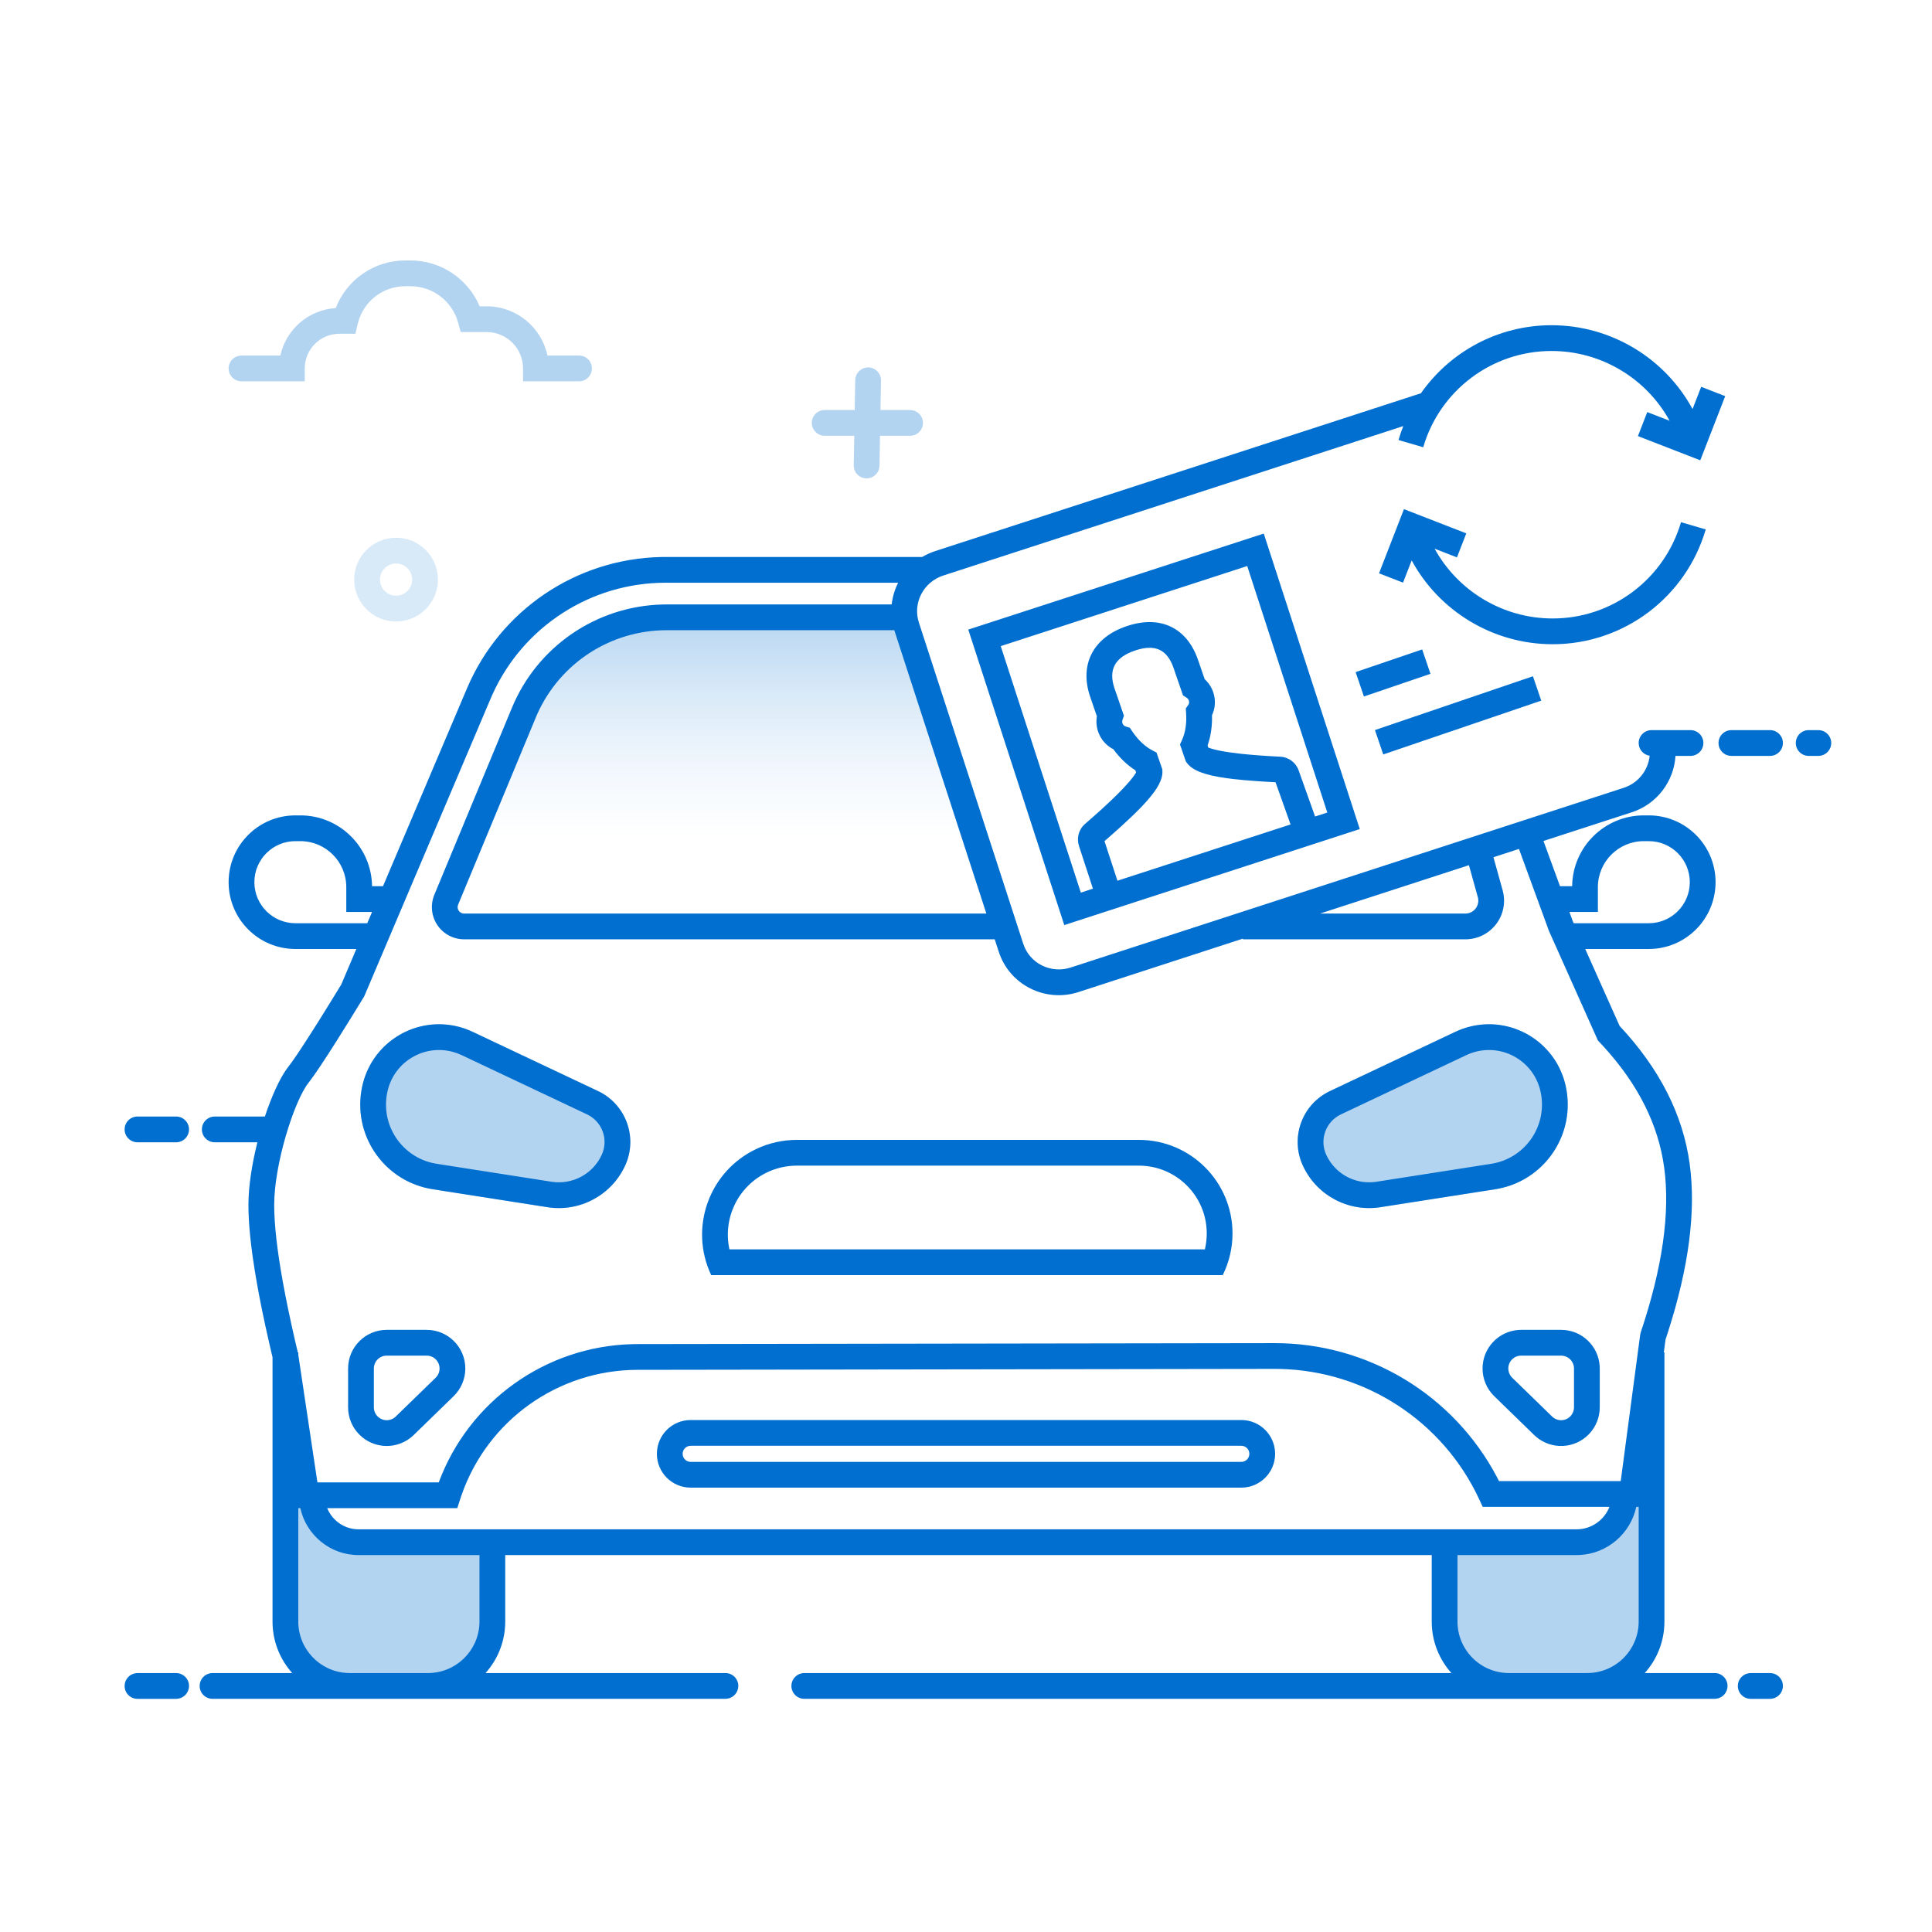 <svg width="150" height="150" viewBox="0 0 150 150" fill="none" xmlns="http://www.w3.org/2000/svg">
<rect width="150" height="150" fill="white"/>
<path fill-rule="evenodd" clip-rule="evenodd" d="M69.959 47.93C67.096 47.93 61.028 47.93 51.756 47.93C46.905 47.93 42.531 50.85 40.672 55.331L34.645 69.855C34.328 70.62 34.691 71.498 35.456 71.815C35.638 71.891 35.833 71.93 36.031 71.93C54.556 71.93 68.45 71.93 77.713 71.93C78.177 71.93 70.413 47.93 69.959 47.93Z" fill="url(#paint0_linear)" fill-opacity="0.3"/>
<path fill-rule="evenodd" clip-rule="evenodd" d="M36.691 80.109L46.434 84.713C48.593 85.733 49.534 88.297 48.547 90.472C47.495 92.788 45.028 94.12 42.515 93.727L33.595 92.332C29.965 91.765 27.483 88.363 28.05 84.734C28.085 84.514 28.13 84.297 28.186 84.082C29.036 80.823 32.367 78.871 35.625 79.722C35.992 79.817 36.348 79.947 36.691 80.109Z" fill="#B3D4F1"/>
<path fill-rule="evenodd" clip-rule="evenodd" d="M112.999 80.109L103.255 84.713C101.096 85.733 100.156 88.297 101.143 90.472C102.194 92.788 104.661 94.12 107.175 93.727L116.095 92.332C119.724 91.765 122.206 88.363 121.639 84.734C121.605 84.514 121.559 84.297 121.503 84.082C120.653 80.823 117.323 78.871 114.064 79.722C113.698 79.817 113.341 79.947 112.999 80.109Z" fill="#B3D4F1"/>
<path fill-rule="evenodd" clip-rule="evenodd" d="M128.227 110.25V127.494C127.758 129.761 126.301 130.895 123.857 130.895C121.291 130.895 118.726 130.895 116.16 130.895C113.951 130.895 112.16 129.105 112.16 126.895V119.741H123.167C124.4 119.576 125.268 119.228 125.771 118.695C126.273 118.163 126.665 117.261 126.946 115.991L128.227 110.25Z" fill="#B3D4F1"/>
<path fill-rule="evenodd" clip-rule="evenodd" d="M22.16 110.25V127.494C22.629 129.761 24.085 130.895 26.53 130.895C29.096 130.895 31.661 130.895 34.227 130.895C36.436 130.895 38.227 129.105 38.227 126.895V119.741H27.22C25.987 119.576 25.119 119.228 24.616 118.695C24.113 118.163 23.721 117.261 23.44 115.991L22.16 110.25Z" fill="#B3D4F1"/>
<path d="M137.425 129.898C137.977 129.898 138.425 130.345 138.425 130.898C138.425 131.41 138.039 131.833 137.541 131.891L137.425 131.898H135.925C135.373 131.898 134.925 131.45 134.925 130.898C134.925 130.385 135.311 129.962 135.808 129.904L135.925 129.898H137.425ZM13.675 129.898C14.227 129.898 14.675 130.345 14.675 130.898C14.675 131.41 14.289 131.833 13.791 131.891L13.675 131.898H10.675C10.123 131.898 9.675 131.45 9.675 130.898C9.675 130.385 10.061 129.962 10.558 129.904L10.675 129.898H13.675ZM16.5 131.895C15.947 131.895 15.5 131.448 15.5 130.895C15.5 130.383 15.886 129.96 16.383 129.902L16.5 129.895L22.688 129.896C21.797 128.901 21.233 127.606 21.166 126.182L21.159 125.895L21.159 105.38L20.934 104.419L20.589 102.876L20.382 101.894L20.285 101.417L20.104 100.492C20.047 100.189 19.993 99.893 19.942 99.603L19.797 98.752C19.729 98.336 19.668 97.934 19.614 97.546L19.515 96.788L19.433 96.067C19.337 95.131 19.288 94.294 19.288 93.555C19.288 92.099 19.563 90.361 19.984 88.688L16.675 88.687C16.122 88.687 15.675 88.24 15.675 87.687C15.675 87.135 16.122 86.687 16.675 86.687L20.566 86.686C21.08 85.139 21.686 83.796 22.257 82.994L22.565 82.584L22.787 82.274L23.043 81.902L23.422 81.335L24.037 80.387L24.76 79.247L25.812 77.553L26.494 76.442L27.666 73.679L22.936 73.679C20.072 73.679 17.75 71.357 17.75 68.492C17.75 65.628 20.072 63.306 22.936 63.306H23.317C26.369 63.306 28.847 65.761 28.885 68.803L29.736 68.803L36.256 53.447C38.836 47.371 44.737 43.387 51.315 43.247L51.674 43.243L71.602 43.243C71.915 43.056 72.253 42.901 72.615 42.784L110.32 30.532C112.581 27.304 116.319 25.25 120.461 25.25C125.113 25.25 129.283 27.838 131.409 31.759L132.079 30.032L133.944 30.756L132.009 35.738L127.169 33.859L127.893 31.994L129.627 32.668C127.837 29.405 124.349 27.25 120.461 27.25C115.818 27.25 111.781 30.328 110.499 34.724L108.579 34.164C108.686 33.795 108.81 33.434 108.95 33.081L73.233 44.686C71.694 45.186 70.85 46.821 71.342 48.335L79.447 73.279C79.939 74.793 81.582 75.62 83.121 75.12L126.06 61.168C127.208 60.795 127.97 59.79 128.078 58.675C127.595 58.604 127.226 58.189 127.226 57.687C127.226 57.135 127.674 56.687 128.226 56.687H131.25C131.802 56.687 132.25 57.135 132.25 57.687C132.25 58.24 131.802 58.687 131.25 58.687L130.083 58.688C129.967 60.644 128.666 62.425 126.678 63.07L119.835 65.293L121.117 68.803L122.061 68.803C122.098 65.761 124.577 63.306 127.628 63.306H128.009C130.874 63.306 133.196 65.628 133.196 68.492C133.196 71.357 130.874 73.679 128.009 73.679L123.076 73.679L125.748 79.656C128.843 82.963 130.665 86.538 131.187 90.368C131.688 94.041 131.119 98.394 129.497 103.433L129.312 103.996L129.179 104.999L129.226 105V125.895C129.226 127.432 128.648 128.835 127.697 129.896L133.125 129.895C133.677 129.895 134.125 130.343 134.125 130.895C134.125 131.408 133.739 131.831 133.241 131.889L133.125 131.895H62.444C61.892 131.895 61.444 131.448 61.444 130.895C61.444 130.383 61.83 129.96 62.328 129.902L62.444 129.895L112.688 129.896C111.737 128.835 111.159 127.432 111.159 125.895L111.159 120.736H39.226L39.226 125.895C39.226 127.432 38.648 128.835 37.697 129.896L56.322 129.895C56.874 129.895 57.322 130.343 57.322 130.895C57.322 131.408 56.936 131.831 56.438 131.889L56.322 131.895H16.5ZM23.159 117.094L23.159 125.895C23.159 128.038 24.843 129.786 26.96 129.89L27.159 129.895H33.226C35.368 129.895 37.117 128.211 37.221 126.095L37.226 125.895L37.226 120.736L27.848 120.737C25.628 120.737 23.773 119.177 23.319 117.094H23.159ZM127.226 116.99L127.04 116.991C126.595 119.064 124.798 120.634 122.616 120.732L122.399 120.737L113.159 120.736L113.159 125.895C113.159 128.105 114.95 129.895 117.159 129.895H123.226C125.435 129.895 127.226 128.105 127.226 125.895L127.226 116.99ZM98.951 106.28L49.491 106.354C43.322 106.364 37.85 110.277 35.834 116.081L35.727 116.399L35.504 117.093L25.406 117.094C25.778 118.009 26.649 118.667 27.681 118.732L27.848 118.737H122.399C123.563 118.737 124.557 118.013 124.958 116.991L115.117 116.991L114.848 116.412C112.028 110.335 105.993 106.412 99.316 106.284L98.951 106.28ZM96.375 110.25C97.824 110.25 99 111.425 99 112.875C99 114.325 97.824 115.5 96.375 115.5H53.625C52.175 115.5 51 114.325 51 112.875C51 111.425 52.175 110.25 53.625 110.25H96.375ZM69.733 45.243H51.674C45.867 45.243 40.612 48.649 38.231 53.922L38.097 54.229L28.306 77.291L28.239 77.421L27.186 79.135L26.097 80.876L25.476 81.847L24.938 82.668L24.589 83.185L24.286 83.617L24.029 83.966L23.953 84.064C22.83 85.498 21.288 90.386 21.288 93.555C21.288 94.327 21.348 95.229 21.466 96.262L21.554 96.971L21.66 97.718C21.698 97.974 21.739 98.236 21.783 98.505L21.925 99.331C21.95 99.471 21.975 99.614 22.002 99.758L22.17 100.643L22.356 101.567L22.614 102.778L22.899 104.051L23.121 104.999L23.159 105L23.159 105.186L24.645 115.093H34.064C36.408 108.781 42.375 104.514 49.131 104.359L49.488 104.354L98.948 104.281C106.204 104.27 112.835 108.285 116.205 114.648L116.382 114.991H125.833L127.342 103.637L127.385 103.45C129.081 98.402 129.681 94.129 129.205 90.639C128.754 87.329 127.196 84.207 124.506 81.259L124.061 80.782L120.258 72.272L117.932 65.911L115.951 66.555L116.666 69.126C116.721 69.322 116.755 69.523 116.769 69.726L116.776 69.929C116.776 71.527 115.527 72.833 113.952 72.924L113.776 72.929H96.5L96.499 72.875L83.74 77.022C81.154 77.862 78.379 76.466 77.545 73.897L77.23 72.929L36.03 72.929C35.702 72.929 35.376 72.864 35.072 72.738C33.85 72.231 33.244 70.867 33.661 69.631L33.721 69.471L39.748 54.947C41.721 50.192 46.308 47.059 51.434 46.933L51.755 46.929L69.23 46.929C69.294 46.339 69.467 45.767 69.733 45.243ZM96.375 112.25H53.625C53.279 112.25 53 112.53 53 112.875C53 113.22 53.279 113.5 53.625 113.5H96.375C96.72 113.5 97 113.22 97 112.875C97 112.53 96.72 112.25 96.375 112.25ZM33.127 103.25C34.784 103.25 36.127 104.593 36.127 106.25C36.127 107.06 35.799 107.836 35.218 108.401L32.118 111.416C30.93 112.571 29.031 112.545 27.876 111.357C27.331 110.797 27.026 110.046 27.026 109.265V106.25C27.026 104.593 28.37 103.25 30.026 103.25H33.127ZM121.205 103.25C122.803 103.25 124.109 104.499 124.2 106.074L124.205 106.25V109.265C124.205 110.046 123.901 110.797 123.356 111.357C122.247 112.497 120.452 112.567 119.26 111.549L119.114 111.416L116.013 108.401C115.432 107.836 115.105 107.06 115.105 106.25C115.105 104.652 116.354 103.346 117.928 103.255L118.105 103.25H121.205ZM33.127 105.25H30.026C29.474 105.25 29.026 105.698 29.026 106.25V109.265C29.026 109.526 29.128 109.776 29.31 109.962C29.695 110.358 30.328 110.367 30.724 109.982L33.824 106.967C34.018 106.779 34.127 106.52 34.127 106.25C34.127 105.698 33.679 105.25 33.127 105.25ZM121.205 105.25H118.105C117.552 105.25 117.105 105.698 117.105 106.25C117.105 106.475 117.181 106.692 117.318 106.867L117.408 106.967L120.508 109.982C120.904 110.367 121.537 110.358 121.922 109.962C122.073 109.807 122.169 109.607 122.197 109.394L122.205 109.265V106.25C122.205 105.737 121.819 105.314 121.322 105.257L121.205 105.25ZM88.423 88.5C92.437 88.5 95.692 91.754 95.692 95.769C95.692 96.89 95.432 97.996 94.934 99H55.217C53.48 95.328 55.048 90.943 58.72 89.206C59.703 88.741 60.778 88.5 61.865 88.5H88.423ZM88.423 90.5H61.865C61.073 90.5 60.291 90.676 59.575 91.014C57.276 92.102 56.109 94.617 56.633 97H93.546C93.642 96.598 93.692 96.185 93.692 95.769C93.692 92.859 91.333 90.5 88.423 90.5ZM121.503 84.081C121.559 84.296 121.604 84.514 121.638 84.733C122.194 88.285 119.828 91.62 116.324 92.292L116.094 92.332L107.174 93.727C104.661 94.119 102.194 92.788 101.142 90.472C100.185 88.363 101.041 85.888 103.062 84.809L103.255 84.712L112.998 80.108C113.341 79.946 113.697 79.817 114.064 79.721C117.322 78.871 120.653 80.823 121.503 84.081ZM35.625 79.721C35.991 79.817 36.348 79.946 36.69 80.108L46.434 84.712C48.593 85.733 49.533 88.297 48.546 90.472C47.495 92.788 45.028 94.119 42.514 93.727L33.594 92.332C29.965 91.765 27.483 88.363 28.05 84.733C28.084 84.514 28.13 84.296 28.186 84.081C29.036 80.823 32.366 78.871 35.625 79.721ZM114.569 81.656C114.405 81.699 114.243 81.752 114.086 81.815L113.853 81.916L104.11 86.521C102.938 87.074 102.428 88.465 102.963 89.645C103.616 91.084 105.113 91.935 106.671 91.776L106.865 91.751L115.785 90.356C118.323 89.959 120.059 87.58 119.662 85.042C119.638 84.889 119.607 84.737 119.568 84.586C118.996 82.397 116.758 81.085 114.569 81.656ZM30.121 84.586C30.082 84.737 30.05 84.889 30.026 85.042C29.629 87.58 31.365 89.959 33.903 90.356L42.823 91.751C44.449 92.005 46.045 91.144 46.725 89.645C47.261 88.465 46.75 87.074 45.579 86.521L35.836 81.916C35.606 81.808 35.366 81.721 35.12 81.656C32.93 81.085 30.692 82.397 30.121 84.586ZM13.675 86.687C14.227 86.687 14.675 87.135 14.675 87.687C14.675 88.24 14.227 88.687 13.675 88.687H10.675C10.123 88.687 9.675 88.24 9.675 87.687C9.675 87.135 10.123 86.687 10.675 86.687H13.675ZM98.118 41.427L105.572 64.369L82.631 71.823L75.177 48.881L98.118 41.427ZM23.317 65.306H22.936C21.176 65.306 19.75 66.732 19.75 68.492C19.75 70.252 21.176 71.679 22.936 71.679L28.515 71.679L28.887 70.803L26.885 70.803V68.873C26.885 66.903 25.288 65.306 23.317 65.306ZM128.009 65.306H127.628C125.658 65.306 124.06 66.903 124.06 68.873V70.803L121.848 70.803L122.11 71.521L122.181 71.679L128.009 71.679C129.769 71.679 131.196 70.252 131.196 68.492C131.196 66.732 129.769 65.306 128.009 65.306ZM114.047 67.173L102.488 70.929L113.776 70.929C114.289 70.929 114.711 70.543 114.769 70.046L114.776 69.929C114.776 69.869 114.771 69.809 114.76 69.749L114.739 69.662L114.047 67.173ZM69.433 48.929H51.755C47.41 48.929 43.482 51.486 41.715 55.435L41.596 55.713L35.569 70.238C35.463 70.493 35.584 70.785 35.839 70.891C35.879 70.908 35.922 70.919 35.965 70.925L36.03 70.929H76.581L69.433 48.929ZM96.834 43.947L77.697 50.165L83.915 69.303L84.855 68.997L83.78 65.706C83.568 65.091 83.741 64.404 84.234 63.976L84.873 63.417L85.465 62.888C86.127 62.287 86.69 61.747 87.148 61.268C87.551 60.846 87.859 60.484 88.059 60.199L88.209 59.973L88.151 59.806C87.518 59.404 86.934 58.844 86.436 58.166C85.509 57.702 84.981 56.656 85.162 55.614L84.645 54.111C83.799 51.656 84.814 49.531 87.438 48.627C90.102 47.71 92.161 48.754 93.013 51.23L93.531 52.732C94.316 53.442 94.544 54.592 94.099 55.529C94.123 56.37 94.007 57.169 93.757 57.875L93.814 58.043L94.072 58.129C94.405 58.231 94.87 58.326 95.448 58.41C95.729 58.451 96.032 58.489 96.357 58.525L97.036 58.591L97.772 58.651L98.563 58.704L99.41 58.751C100.062 58.783 100.622 59.218 100.831 59.824L102.103 63.393L103.052 63.085L96.834 43.947ZM88.089 50.519C86.516 51.06 86.047 52.042 86.536 53.46L87.262 55.568L87.149 55.894C87.076 56.106 87.196 56.341 87.382 56.398L87.718 56.502L87.915 56.794C88.362 57.456 88.898 57.958 89.441 58.244L89.792 58.428L90.243 59.737L90.249 59.884C90.274 60.515 89.877 61.247 89.035 62.197L88.719 62.542L88.366 62.906L87.873 63.39L87.083 64.126L86.58 64.579L85.753 65.306L86.757 68.379L100.2 64.011L99.032 60.734L98.288 60.692L97.591 60.647L96.628 60.572L95.764 60.484L95.241 60.418C93.568 60.185 92.586 59.833 92.152 59.229L92.066 59.11L91.615 57.8L91.778 57.439C92.03 56.88 92.143 56.154 92.088 55.357L92.064 55.006L92.266 54.717C92.377 54.557 92.326 54.298 92.137 54.176L91.848 53.988L91.122 51.881C90.625 50.437 89.695 49.965 88.089 50.519ZM137.425 56.687C137.977 56.687 138.425 57.135 138.425 57.687C138.425 58.24 137.977 58.687 137.425 58.687H134.425C133.873 58.687 133.425 58.24 133.425 57.687C133.425 57.135 133.873 56.687 134.425 56.687H137.425ZM141.175 56.687C141.727 56.687 142.175 57.135 142.175 57.687C142.175 58.24 141.727 58.687 141.175 58.687H140.425C139.873 58.687 139.425 58.24 139.425 57.687C139.425 57.135 139.873 56.687 140.425 56.687H141.175ZM119.017 52.505L119.662 54.398L107.395 58.576L106.75 56.683L119.017 52.505ZM110.417 50.423L111.062 52.316L105.895 54.076L105.25 52.183L110.417 50.423ZM109.002 39.53L113.842 41.41L113.118 43.274L111.384 42.601C113.174 45.863 116.662 48.018 120.55 48.018C125.193 48.018 129.23 44.94 130.512 40.544L132.432 41.104C130.903 46.347 126.088 50.018 120.55 50.018C115.898 50.018 111.728 47.43 109.602 43.51L108.932 45.236L107.067 44.512L109.002 39.53Z" fill="#006FCF"/>
<path d="M30.75 48.25C32.545 48.25 34 46.795 34 45C34 43.205 32.545 41.75 30.75 41.75C28.955 41.75 27.5 43.205 27.5 45C27.5 46.795 28.955 48.25 30.75 48.25ZM30.75 46.25C30.06 46.25 29.5 45.69 29.5 45C29.5 44.31 30.06 43.75 30.75 43.75C31.44 43.75 32 44.31 32 45C32 45.69 31.44 46.25 30.75 46.25Z" fill="#B3D4F1" fill-opacity="0.5"/>
<path d="M26.064 23.921C26.916 21.717 29.048 20.221 31.466 20.221H31.86C34.23 20.221 36.336 21.646 37.242 23.782H37.785C40.106 23.782 42.044 25.421 42.504 27.605H44.956C45.508 27.605 45.956 28.052 45.956 28.605C45.956 29.157 45.508 29.605 44.956 29.605H40.608V28.605C40.608 27.046 39.344 25.782 37.785 25.782H35.772L35.569 25.047C35.11 23.378 33.592 22.221 31.86 22.221H31.466C29.707 22.221 28.179 23.43 27.775 25.142L27.593 25.913H26.353C24.866 25.913 23.661 27.118 23.661 28.605V29.605H18.75C18.198 29.605 17.75 29.157 17.75 28.605C17.75 28.052 18.198 27.605 18.75 27.605H21.768C22.206 25.585 23.945 24.05 26.064 23.921Z" fill="#B3D4F1"/>
<path d="M67.418 28.526C67.97 28.536 68.41 28.991 68.4 29.544L68.359 31.833L70.659 31.834C71.171 31.834 71.594 32.219 71.652 32.717L71.659 32.834C71.659 33.386 71.211 33.834 70.659 33.834L68.324 33.833L68.284 36.158C68.275 36.671 67.882 37.087 67.384 37.136L67.267 37.141C66.715 37.131 66.275 36.675 66.285 36.123L66.324 33.833L64.026 33.834C63.514 33.834 63.091 33.447 63.033 32.95L63.026 32.834C63.026 32.281 63.474 31.834 64.026 31.834L66.359 31.833L66.4 29.509C66.409 28.996 66.803 28.58 67.301 28.531L67.418 28.526Z" fill="#B3D4F1"/>
<defs>
<linearGradient id="paint0_linear" x1="34.53" y1="47.93" x2="34.53" y2="71.93" gradientUnits="userSpaceOnUse">
<stop stop-color="#006FCF" stop-opacity="0.954"/>
<stop offset="0.721" stop-color="white" stop-opacity="0.4"/>
<stop offset="0.853" stop-color="white" stop-opacity="0.01"/>
<stop offset="1" stop-color="white" stop-opacity="0.01"/>
</linearGradient>
</defs>
</svg>
